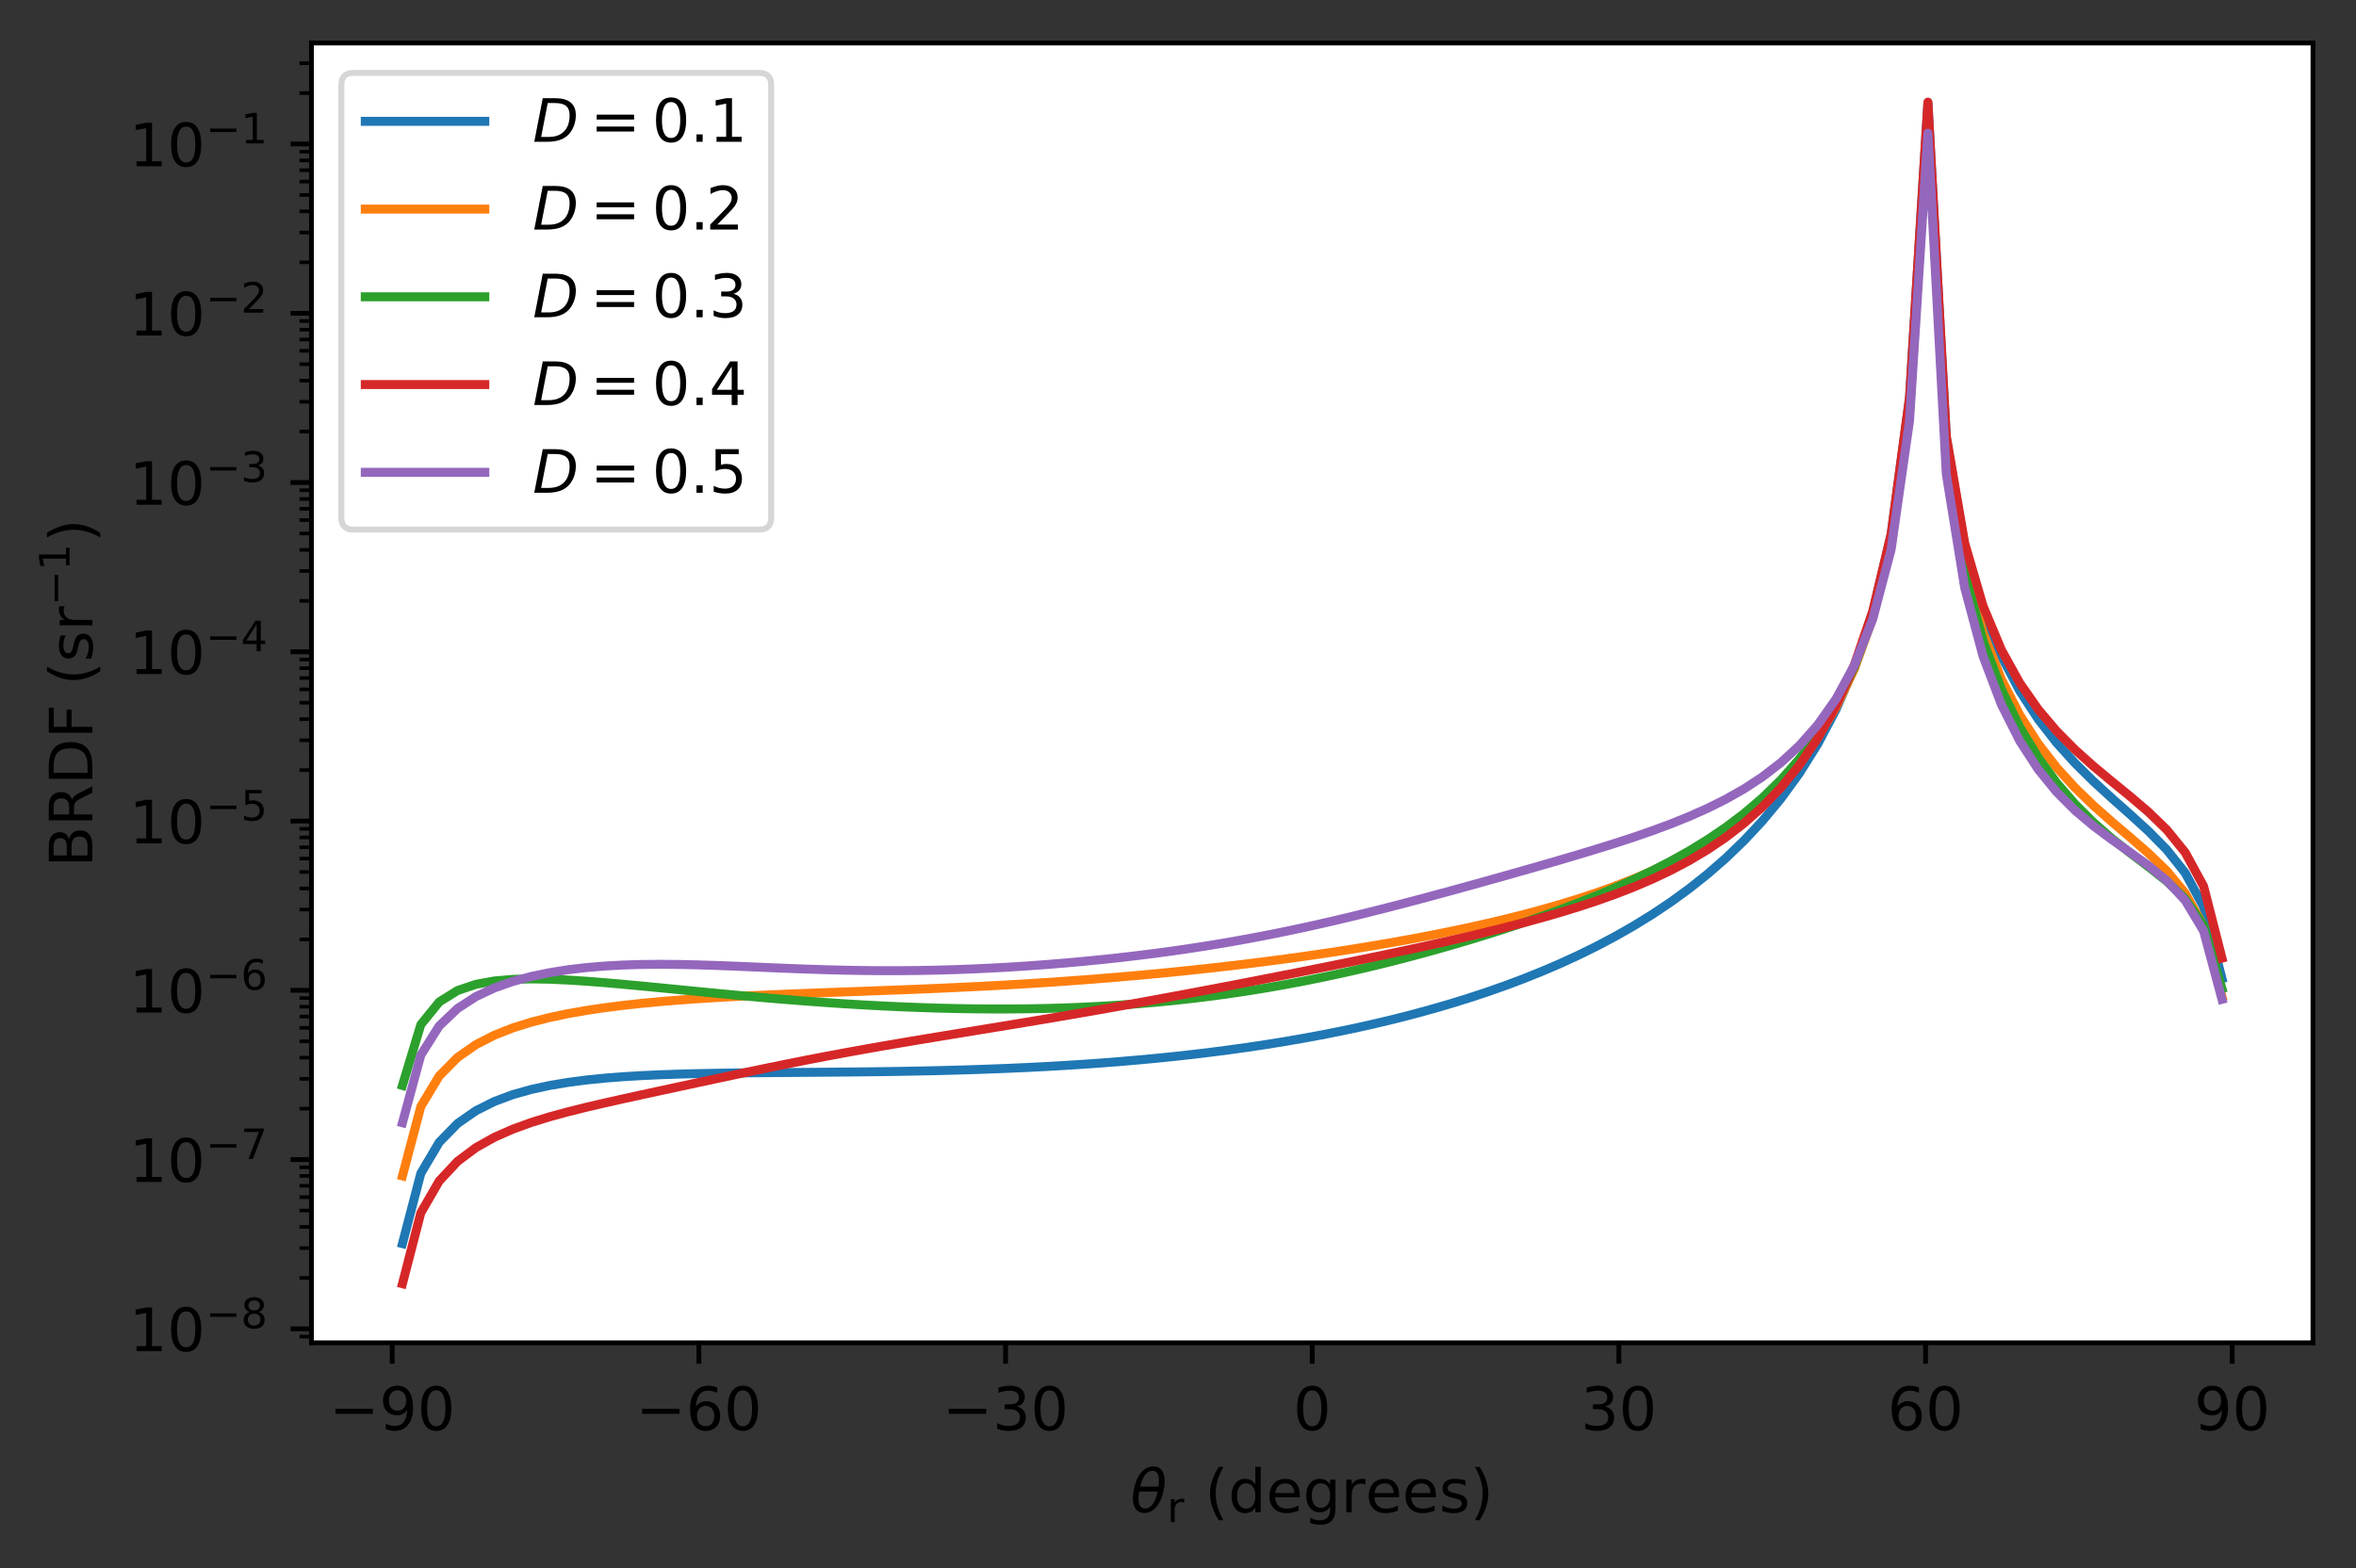 <?xml version="1.0" encoding="utf-8" standalone="no"?>
<!DOCTYPE svg PUBLIC "-//W3C//DTD SVG 1.1//EN"
  "http://www.w3.org/Graphics/SVG/1.1/DTD/svg11.dtd">
<!-- Created with matplotlib (https://matplotlib.org/) -->
<svg height="262.318pt" version="1.1" viewBox="0 0 394.1 262.318" width="394.1pt" xmlns="http://www.w3.org/2000/svg" xmlns:xlink="http://www.w3.org/1999/xlink">
 <rect x="0" y="0" width="394.1" height="262.318" fill="#333333" stroke="none"/>
 <defs>
  <style type="text/css">
*{stroke-linecap:butt;stroke-linejoin:round;}
  </style>
 </defs>
 <g id="figure_1">
  <g id="patch_1">
   <path d="M -0 262.318 
L 394.1 262.318 
L 394.1 0 
L -0 0 
z
" style="fill:none;"/>
  </g>
  <g id="axes_1">
   <g id="patch_2">
    <path d="M 52.1 224.64 
L 386.9 224.64 
L 386.9 7.2 
L 52.1 7.2 
z
" style="fill:#ffffff;"/>
   </g>
   <g id="matplotlib.axis_1">
    <g id="xtick_1">
     <g id="line2d_1">
      <defs>
       <path d="M 0 0 
L 0 3.5 
" id="m7b7bc74f4a" style="stroke:#000000;stroke-width:0.8;"/>
      </defs>
      <g>
       <use style="stroke:#000000;stroke-width:0.8;" x="65.608" xlink:href="#m7b7bc74f4a" y="224.64"/>
      </g>
     </g>
     <g id="text_1">
      <!-- −90 -->
      <defs>
       <path d="M 10.594 35.5 
L 73.188 35.5 
L 73.188 27.203 
L 10.594 27.203 
z
" id="DejaVuSans-8722"/>
       <path d="M 10.984 1.516 
L 10.984 10.5 
Q 14.703 8.734 18.5 7.812 
Q 22.312 6.891 25.984 6.891 
Q 35.75 6.891 40.891 13.453 
Q 46.047 20.016 46.781 33.406 
Q 43.953 29.203 39.594 26.953 
Q 35.25 24.703 29.984 24.703 
Q 19.047 24.703 12.672 31.312 
Q 6.297 37.938 6.297 49.422 
Q 6.297 60.641 12.938 67.422 
Q 19.578 74.219 30.609 74.219 
Q 43.266 74.219 49.922 64.516 
Q 56.594 54.828 56.594 36.375 
Q 56.594 19.141 48.406 8.859 
Q 40.234 -1.422 26.422 -1.422 
Q 22.703 -1.422 18.891 -0.688 
Q 15.094 0.047 10.984 1.516 
z
M 30.609 32.422 
Q 37.25 32.422 41.125 36.953 
Q 45.016 41.5 45.016 49.422 
Q 45.016 57.281 41.125 61.844 
Q 37.25 66.406 30.609 66.406 
Q 23.969 66.406 20.094 61.844 
Q 16.219 57.281 16.219 49.422 
Q 16.219 41.5 20.094 36.953 
Q 23.969 32.422 30.609 32.422 
z
" id="DejaVuSans-57"/>
       <path d="M 31.781 66.406 
Q 24.172 66.406 20.328 58.906 
Q 16.5 51.422 16.5 36.375 
Q 16.5 21.391 20.328 13.891 
Q 24.172 6.391 31.781 6.391 
Q 39.453 6.391 43.281 13.891 
Q 47.125 21.391 47.125 36.375 
Q 47.125 51.422 43.281 58.906 
Q 39.453 66.406 31.781 66.406 
z
M 31.781 74.219 
Q 44.047 74.219 50.516 64.516 
Q 56.984 54.828 56.984 36.375 
Q 56.984 17.969 50.516 8.266 
Q 44.047 -1.422 31.781 -1.422 
Q 19.531 -1.422 13.062 8.266 
Q 6.594 17.969 6.594 36.375 
Q 6.594 54.828 13.062 64.516 
Q 19.531 74.219 31.781 74.219 
z
" id="DejaVuSans-48"/>
      </defs>
      <g transform="translate(55.056 239.238)scale(0.1 -0.1)">
       <use xlink:href="#DejaVuSans-8722"/>
       <use x="83.789" xlink:href="#DejaVuSans-57"/>
       <use x="147.412" xlink:href="#DejaVuSans-48"/>
      </g>
     </g>
    </g>
    <g id="xtick_2">
     <g id="line2d_2">
      <g>
       <use style="stroke:#000000;stroke-width:0.8;" x="116.906" xlink:href="#m7b7bc74f4a" y="224.64"/>
      </g>
     </g>
     <g id="text_2">
      <!-- −60 -->
      <defs>
       <path d="M 33.016 40.375 
Q 26.375 40.375 22.484 35.828 
Q 18.609 31.297 18.609 23.391 
Q 18.609 15.531 22.484 10.953 
Q 26.375 6.391 33.016 6.391 
Q 39.656 6.391 43.531 10.953 
Q 47.406 15.531 47.406 23.391 
Q 47.406 31.297 43.531 35.828 
Q 39.656 40.375 33.016 40.375 
z
M 52.594 71.297 
L 52.594 62.312 
Q 48.875 64.062 45.094 64.984 
Q 41.312 65.922 37.594 65.922 
Q 27.828 65.922 22.672 59.328 
Q 17.531 52.734 16.797 39.406 
Q 19.672 43.656 24.016 45.922 
Q 28.375 48.188 33.594 48.188 
Q 44.578 48.188 50.953 41.516 
Q 57.328 34.859 57.328 23.391 
Q 57.328 12.156 50.688 5.359 
Q 44.047 -1.422 33.016 -1.422 
Q 20.359 -1.422 13.672 8.266 
Q 6.984 17.969 6.984 36.375 
Q 6.984 53.656 15.188 63.938 
Q 23.391 74.219 37.203 74.219 
Q 40.922 74.219 44.703 73.484 
Q 48.484 72.75 52.594 71.297 
z
" id="DejaVuSans-54"/>
      </defs>
      <g transform="translate(106.353 239.238)scale(0.1 -0.1)">
       <use xlink:href="#DejaVuSans-8722"/>
       <use x="83.789" xlink:href="#DejaVuSans-54"/>
       <use x="147.412" xlink:href="#DejaVuSans-48"/>
      </g>
     </g>
    </g>
    <g id="xtick_3">
     <g id="line2d_3">
      <g>
       <use style="stroke:#000000;stroke-width:0.8;" x="168.203" xlink:href="#m7b7bc74f4a" y="224.64"/>
      </g>
     </g>
     <g id="text_3">
      <!-- −30 -->
      <defs>
       <path d="M 40.578 39.312 
Q 47.656 37.797 51.625 33 
Q 55.609 28.219 55.609 21.188 
Q 55.609 10.406 48.188 4.484 
Q 40.766 -1.422 27.094 -1.422 
Q 22.516 -1.422 17.656 -0.516 
Q 12.797 0.391 7.625 2.203 
L 7.625 11.719 
Q 11.719 9.328 16.594 8.109 
Q 21.484 6.891 26.812 6.891 
Q 36.078 6.891 40.938 10.547 
Q 45.797 14.203 45.797 21.188 
Q 45.797 27.641 41.281 31.266 
Q 36.766 34.906 28.719 34.906 
L 20.219 34.906 
L 20.219 43.016 
L 29.109 43.016 
Q 36.375 43.016 40.234 45.922 
Q 44.094 48.828 44.094 54.297 
Q 44.094 59.906 40.109 62.906 
Q 36.141 65.922 28.719 65.922 
Q 24.656 65.922 20.016 65.031 
Q 15.375 64.156 9.812 62.312 
L 9.812 71.094 
Q 15.438 72.656 20.344 73.438 
Q 25.25 74.219 29.594 74.219 
Q 40.828 74.219 47.359 69.109 
Q 53.906 64.016 53.906 55.328 
Q 53.906 49.266 50.438 45.094 
Q 46.969 40.922 40.578 39.312 
z
" id="DejaVuSans-51"/>
      </defs>
      <g transform="translate(157.65 239.238)scale(0.1 -0.1)">
       <use xlink:href="#DejaVuSans-8722"/>
       <use x="83.789" xlink:href="#DejaVuSans-51"/>
       <use x="147.412" xlink:href="#DejaVuSans-48"/>
      </g>
     </g>
    </g>
    <g id="xtick_4">
     <g id="line2d_4">
      <g>
       <use style="stroke:#000000;stroke-width:0.8;" x="219.5" xlink:href="#m7b7bc74f4a" y="224.64"/>
      </g>
     </g>
     <g id="text_4">
      <!-- 0 -->
      <g transform="translate(216.319 239.238)scale(0.1 -0.1)">
       <use xlink:href="#DejaVuSans-48"/>
      </g>
     </g>
    </g>
    <g id="xtick_5">
     <g id="line2d_5">
      <g>
       <use style="stroke:#000000;stroke-width:0.8;" x="270.797" xlink:href="#m7b7bc74f4a" y="224.64"/>
      </g>
     </g>
     <g id="text_5">
      <!-- 30 -->
      <g transform="translate(264.435 239.238)scale(0.1 -0.1)">
       <use xlink:href="#DejaVuSans-51"/>
       <use x="63.623" xlink:href="#DejaVuSans-48"/>
      </g>
     </g>
    </g>
    <g id="xtick_6">
     <g id="line2d_6">
      <g>
       <use style="stroke:#000000;stroke-width:0.8;" x="322.094" xlink:href="#m7b7bc74f4a" y="224.64"/>
      </g>
     </g>
     <g id="text_6">
      <!-- 60 -->
      <g transform="translate(315.732 239.238)scale(0.1 -0.1)">
       <use xlink:href="#DejaVuSans-54"/>
       <use x="63.623" xlink:href="#DejaVuSans-48"/>
      </g>
     </g>
    </g>
    <g id="xtick_7">
     <g id="line2d_7">
      <g>
       <use style="stroke:#000000;stroke-width:0.8;" x="373.392" xlink:href="#m7b7bc74f4a" y="224.64"/>
      </g>
     </g>
     <g id="text_7">
      <!-- 90 -->
      <g transform="translate(367.029 239.238)scale(0.1 -0.1)">
       <use xlink:href="#DejaVuSans-57"/>
       <use x="63.623" xlink:href="#DejaVuSans-48"/>
      </g>
     </g>
    </g>
    <g id="text_8">
     <!-- $\theta_\mathrm{r}$ (degrees) -->
     <defs>
      <path d="M 45.516 34.672 
L 14.453 34.672 
Q 12.359 20.062 14.5 13.875 
Q 17.188 6.25 24.469 6.25 
Q 31.781 6.25 37.359 13.922 
Q 42.234 20.656 45.516 34.672 
z
M 47.016 42.969 
Q 48.344 56.844 46.625 61.719 
Q 43.953 69.438 36.766 69.438 
Q 29.297 69.438 23.828 61.812 
Q 19.531 55.672 16.156 42.969 
z
M 38.188 76.766 
Q 49.906 76.766 54.594 66.406 
Q 59.281 56.109 55.719 37.844 
Q 52.203 19.625 43.453 9.281 
Q 34.766 -1.125 23.047 -1.125 
Q 11.281 -1.125 6.641 9.281 
Q 2 19.625 5.516 37.844 
Q 9.078 56.109 17.719 66.406 
Q 26.422 76.766 38.188 76.766 
z
" id="DejaVuSans-Oblique-952"/>
      <path d="M 41.109 46.297 
Q 39.594 47.172 37.812 47.578 
Q 36.031 48 33.891 48 
Q 26.266 48 22.188 43.047 
Q 18.109 38.094 18.109 28.812 
L 18.109 0 
L 9.078 0 
L 9.078 54.688 
L 18.109 54.688 
L 18.109 46.188 
Q 20.953 51.172 25.484 53.578 
Q 30.031 56 36.531 56 
Q 37.453 56 38.578 55.875 
Q 39.703 55.766 41.062 55.516 
z
" id="DejaVuSans-114"/>
      <path id="DejaVuSans-32"/>
      <path d="M 31 75.875 
Q 24.469 64.656 21.281 53.656 
Q 18.109 42.672 18.109 31.391 
Q 18.109 20.125 21.312 9.062 
Q 24.516 -2 31 -13.188 
L 23.188 -13.188 
Q 15.875 -1.703 12.234 9.375 
Q 8.594 20.453 8.594 31.391 
Q 8.594 42.281 12.203 53.312 
Q 15.828 64.359 23.188 75.875 
z
" id="DejaVuSans-40"/>
      <path d="M 45.406 46.391 
L 45.406 75.984 
L 54.391 75.984 
L 54.391 0 
L 45.406 0 
L 45.406 8.203 
Q 42.578 3.328 38.25 0.953 
Q 33.938 -1.422 27.875 -1.422 
Q 17.969 -1.422 11.734 6.484 
Q 5.516 14.406 5.516 27.297 
Q 5.516 40.188 11.734 48.094 
Q 17.969 56 27.875 56 
Q 33.938 56 38.25 53.625 
Q 42.578 51.266 45.406 46.391 
z
M 14.797 27.297 
Q 14.797 17.391 18.875 11.75 
Q 22.953 6.109 30.078 6.109 
Q 37.203 6.109 41.297 11.75 
Q 45.406 17.391 45.406 27.297 
Q 45.406 37.203 41.297 42.844 
Q 37.203 48.484 30.078 48.484 
Q 22.953 48.484 18.875 42.844 
Q 14.797 37.203 14.797 27.297 
z
" id="DejaVuSans-100"/>
      <path d="M 56.203 29.594 
L 56.203 25.203 
L 14.891 25.203 
Q 15.484 15.922 20.484 11.062 
Q 25.484 6.203 34.422 6.203 
Q 39.594 6.203 44.453 7.469 
Q 49.312 8.734 54.109 11.281 
L 54.109 2.781 
Q 49.266 0.734 44.188 -0.344 
Q 39.109 -1.422 33.891 -1.422 
Q 20.797 -1.422 13.156 6.188 
Q 5.516 13.812 5.516 26.812 
Q 5.516 40.234 12.766 48.109 
Q 20.016 56 32.328 56 
Q 43.359 56 49.781 48.891 
Q 56.203 41.797 56.203 29.594 
z
M 47.219 32.234 
Q 47.125 39.594 43.094 43.984 
Q 39.062 48.391 32.422 48.391 
Q 24.906 48.391 20.391 44.141 
Q 15.875 39.891 15.188 32.172 
z
" id="DejaVuSans-101"/>
      <path d="M 45.406 27.984 
Q 45.406 37.75 41.375 43.109 
Q 37.359 48.484 30.078 48.484 
Q 22.859 48.484 18.828 43.109 
Q 14.797 37.75 14.797 27.984 
Q 14.797 18.266 18.828 12.891 
Q 22.859 7.516 30.078 7.516 
Q 37.359 7.516 41.375 12.891 
Q 45.406 18.266 45.406 27.984 
z
M 54.391 6.781 
Q 54.391 -7.172 48.188 -13.984 
Q 42 -20.797 29.203 -20.797 
Q 24.469 -20.797 20.266 -20.094 
Q 16.062 -19.391 12.109 -17.922 
L 12.109 -9.188 
Q 16.062 -11.328 19.922 -12.344 
Q 23.781 -13.375 27.781 -13.375 
Q 36.625 -13.375 41.016 -8.766 
Q 45.406 -4.156 45.406 5.172 
L 45.406 9.625 
Q 42.625 4.781 38.281 2.391 
Q 33.938 0 27.875 0 
Q 17.828 0 11.672 7.656 
Q 5.516 15.328 5.516 27.984 
Q 5.516 40.672 11.672 48.328 
Q 17.828 56 27.875 56 
Q 33.938 56 38.281 53.609 
Q 42.625 51.219 45.406 46.391 
L 45.406 54.688 
L 54.391 54.688 
z
" id="DejaVuSans-103"/>
      <path d="M 44.281 53.078 
L 44.281 44.578 
Q 40.484 46.531 36.375 47.5 
Q 32.281 48.484 27.875 48.484 
Q 21.188 48.484 17.844 46.438 
Q 14.5 44.391 14.5 40.281 
Q 14.5 37.156 16.891 35.375 
Q 19.281 33.594 26.516 31.984 
L 29.594 31.297 
Q 39.156 29.25 43.188 25.516 
Q 47.219 21.781 47.219 15.094 
Q 47.219 7.469 41.188 3.016 
Q 35.156 -1.422 24.609 -1.422 
Q 20.219 -1.422 15.453 -0.562 
Q 10.688 0.297 5.422 2 
L 5.422 11.281 
Q 10.406 8.688 15.234 7.391 
Q 20.062 6.109 24.812 6.109 
Q 31.156 6.109 34.562 8.281 
Q 37.984 10.453 37.984 14.406 
Q 37.984 18.062 35.516 20.016 
Q 33.062 21.969 24.703 23.781 
L 21.578 24.516 
Q 13.234 26.266 9.516 29.906 
Q 5.812 33.547 5.812 39.891 
Q 5.812 47.609 11.281 51.797 
Q 16.75 56 26.812 56 
Q 31.781 56 36.172 55.266 
Q 40.578 54.547 44.281 53.078 
z
" id="DejaVuSans-115"/>
      <path d="M 8.016 75.875 
L 15.828 75.875 
Q 23.141 64.359 26.781 53.312 
Q 30.422 42.281 30.422 31.391 
Q 30.422 20.453 26.781 9.375 
Q 23.141 -1.703 15.828 -13.188 
L 8.016 -13.188 
Q 14.5 -2 17.703 9.062 
Q 20.906 20.125 20.906 31.391 
Q 20.906 42.672 17.703 53.656 
Q 14.5 64.656 8.016 75.875 
z
" id="DejaVuSans-41"/>
     </defs>
     <g transform="translate(189.1 253.018)scale(0.1 -0.1)">
      <use transform="translate(0 0.234)" xlink:href="#DejaVuSans-Oblique-952"/>
      <use transform="translate(61.182 -16.172)scale(0.7)" xlink:href="#DejaVuSans-114"/>
      <use transform="translate(92.695 0.234)" xlink:href="#DejaVuSans-32"/>
      <use transform="translate(124.482 0.234)" xlink:href="#DejaVuSans-40"/>
      <use transform="translate(163.496 0.234)" xlink:href="#DejaVuSans-100"/>
      <use transform="translate(226.973 0.234)" xlink:href="#DejaVuSans-101"/>
      <use transform="translate(288.496 0.234)" xlink:href="#DejaVuSans-103"/>
      <use transform="translate(351.973 0.234)" xlink:href="#DejaVuSans-114"/>
      <use transform="translate(393.086 0.234)" xlink:href="#DejaVuSans-101"/>
      <use transform="translate(454.609 0.234)" xlink:href="#DejaVuSans-101"/>
      <use transform="translate(516.133 0.234)" xlink:href="#DejaVuSans-115"/>
      <use transform="translate(568.232 0.234)" xlink:href="#DejaVuSans-41"/>
     </g>
    </g>
   </g>
   <g id="matplotlib.axis_2">
    <g id="ytick_1">
     <g id="line2d_8">
      <defs>
       <path d="M 0 0 
L -3.5 0 
" id="m2b9e7f351e" style="stroke:#000000;stroke-width:0.8;"/>
      </defs>
      <g>
       <use style="stroke:#000000;stroke-width:0.8;" x="52.1" xlink:href="#m2b9e7f351e" y="222.303"/>
      </g>
     </g>
     <g id="text_9">
      <!-- $\mathdefault{10^{-8}}$ -->
      <defs>
       <path d="M 12.406 8.297 
L 28.516 8.297 
L 28.516 63.922 
L 10.984 60.406 
L 10.984 69.391 
L 28.422 72.906 
L 38.281 72.906 
L 38.281 8.297 
L 54.391 8.297 
L 54.391 0 
L 12.406 0 
z
" id="DejaVuSans-49"/>
       <path d="M 31.781 34.625 
Q 24.75 34.625 20.719 30.859 
Q 16.703 27.094 16.703 20.516 
Q 16.703 13.922 20.719 10.156 
Q 24.75 6.391 31.781 6.391 
Q 38.812 6.391 42.859 10.172 
Q 46.922 13.969 46.922 20.516 
Q 46.922 27.094 42.891 30.859 
Q 38.875 34.625 31.781 34.625 
z
M 21.922 38.812 
Q 15.578 40.375 12.031 44.719 
Q 8.5 49.078 8.5 55.328 
Q 8.5 64.062 14.719 69.141 
Q 20.953 74.219 31.781 74.219 
Q 42.672 74.219 48.875 69.141 
Q 55.078 64.062 55.078 55.328 
Q 55.078 49.078 51.531 44.719 
Q 48 40.375 41.703 38.812 
Q 48.828 37.156 52.797 32.312 
Q 56.781 27.484 56.781 20.516 
Q 56.781 9.906 50.312 4.234 
Q 43.844 -1.422 31.781 -1.422 
Q 19.734 -1.422 13.25 4.234 
Q 6.781 9.906 6.781 20.516 
Q 6.781 27.484 10.781 32.312 
Q 14.797 37.156 21.922 38.812 
z
M 18.312 54.391 
Q 18.312 48.734 21.844 45.562 
Q 25.391 42.391 31.781 42.391 
Q 38.141 42.391 41.719 45.562 
Q 45.312 48.734 45.312 54.391 
Q 45.312 60.062 41.719 63.234 
Q 38.141 66.406 31.781 66.406 
Q 25.391 66.406 21.844 63.234 
Q 18.312 60.062 18.312 54.391 
z
" id="DejaVuSans-56"/>
      </defs>
      <g transform="translate(21.6 226.102)scale(0.1 -0.1)">
       <use transform="translate(0 0.766)" xlink:href="#DejaVuSans-49"/>
       <use transform="translate(63.623 0.766)" xlink:href="#DejaVuSans-48"/>
       <use transform="translate(128.203 39.047)scale(0.7)" xlink:href="#DejaVuSans-8722"/>
       <use transform="translate(186.855 39.047)scale(0.7)" xlink:href="#DejaVuSans-56"/>
      </g>
     </g>
    </g>
    <g id="ytick_2">
     <g id="line2d_9">
      <g>
       <use style="stroke:#000000;stroke-width:0.8;" x="52.1" xlink:href="#m2b9e7f351e" y="193.987"/>
      </g>
     </g>
     <g id="text_10">
      <!-- $\mathdefault{10^{-7}}$ -->
      <defs>
       <path d="M 8.203 72.906 
L 55.078 72.906 
L 55.078 68.703 
L 28.609 0 
L 18.312 0 
L 43.219 64.594 
L 8.203 64.594 
z
" id="DejaVuSans-55"/>
      </defs>
      <g transform="translate(21.6 197.786)scale(0.1 -0.1)">
       <use transform="translate(0 0.684)" xlink:href="#DejaVuSans-49"/>
       <use transform="translate(63.623 0.684)" xlink:href="#DejaVuSans-48"/>
       <use transform="translate(128.203 38.966)scale(0.7)" xlink:href="#DejaVuSans-8722"/>
       <use transform="translate(186.855 38.966)scale(0.7)" xlink:href="#DejaVuSans-55"/>
      </g>
     </g>
    </g>
    <g id="ytick_3">
     <g id="line2d_10">
      <g>
       <use style="stroke:#000000;stroke-width:0.8;" x="52.1" xlink:href="#m2b9e7f351e" y="165.671"/>
      </g>
     </g>
     <g id="text_11">
      <!-- $\mathdefault{10^{-6}}$ -->
      <g transform="translate(21.6 169.47)scale(0.1 -0.1)">
       <use transform="translate(0 0.766)" xlink:href="#DejaVuSans-49"/>
       <use transform="translate(63.623 0.766)" xlink:href="#DejaVuSans-48"/>
       <use transform="translate(128.203 39.047)scale(0.7)" xlink:href="#DejaVuSans-8722"/>
       <use transform="translate(186.855 39.047)scale(0.7)" xlink:href="#DejaVuSans-54"/>
      </g>
     </g>
    </g>
    <g id="ytick_4">
     <g id="line2d_11">
      <g>
       <use style="stroke:#000000;stroke-width:0.8;" x="52.1" xlink:href="#m2b9e7f351e" y="137.355"/>
      </g>
     </g>
     <g id="text_12">
      <!-- $\mathdefault{10^{-5}}$ -->
      <defs>
       <path d="M 10.797 72.906 
L 49.516 72.906 
L 49.516 64.594 
L 19.828 64.594 
L 19.828 46.734 
Q 21.969 47.469 24.109 47.828 
Q 26.266 48.188 28.422 48.188 
Q 40.625 48.188 47.75 41.5 
Q 54.891 34.812 54.891 23.391 
Q 54.891 11.625 47.562 5.094 
Q 40.234 -1.422 26.906 -1.422 
Q 22.312 -1.422 17.547 -0.641 
Q 12.797 0.141 7.719 1.703 
L 7.719 11.625 
Q 12.109 9.234 16.797 8.062 
Q 21.484 6.891 26.703 6.891 
Q 35.156 6.891 40.078 11.328 
Q 45.016 15.766 45.016 23.391 
Q 45.016 31 40.078 35.438 
Q 35.156 39.891 26.703 39.891 
Q 22.75 39.891 18.812 39.016 
Q 14.891 38.141 10.797 36.281 
z
" id="DejaVuSans-53"/>
      </defs>
      <g transform="translate(21.6 141.154)scale(0.1 -0.1)">
       <use transform="translate(0 0.684)" xlink:href="#DejaVuSans-49"/>
       <use transform="translate(63.623 0.684)" xlink:href="#DejaVuSans-48"/>
       <use transform="translate(128.203 38.966)scale(0.7)" xlink:href="#DejaVuSans-8722"/>
       <use transform="translate(186.855 38.966)scale(0.7)" xlink:href="#DejaVuSans-53"/>
      </g>
     </g>
    </g>
    <g id="ytick_5">
     <g id="line2d_12">
      <g>
       <use style="stroke:#000000;stroke-width:0.8;" x="52.1" xlink:href="#m2b9e7f351e" y="109.039"/>
      </g>
     </g>
     <g id="text_13">
      <!-- $\mathdefault{10^{-4}}$ -->
      <defs>
       <path d="M 37.797 64.312 
L 12.891 25.391 
L 37.797 25.391 
z
M 35.203 72.906 
L 47.609 72.906 
L 47.609 25.391 
L 58.016 25.391 
L 58.016 17.188 
L 47.609 17.188 
L 47.609 0 
L 37.797 0 
L 37.797 17.188 
L 4.891 17.188 
L 4.891 26.703 
z
" id="DejaVuSans-52"/>
      </defs>
      <g transform="translate(21.6 112.838)scale(0.1 -0.1)">
       <use transform="translate(0 0.684)" xlink:href="#DejaVuSans-49"/>
       <use transform="translate(63.623 0.684)" xlink:href="#DejaVuSans-48"/>
       <use transform="translate(128.203 38.966)scale(0.7)" xlink:href="#DejaVuSans-8722"/>
       <use transform="translate(186.855 38.966)scale(0.7)" xlink:href="#DejaVuSans-52"/>
      </g>
     </g>
    </g>
    <g id="ytick_6">
     <g id="line2d_13">
      <g>
       <use style="stroke:#000000;stroke-width:0.8;" x="52.1" xlink:href="#m2b9e7f351e" y="80.723"/>
      </g>
     </g>
     <g id="text_14">
      <!-- $\mathdefault{10^{-3}}$ -->
      <g transform="translate(21.6 84.522)scale(0.1 -0.1)">
       <use transform="translate(0 0.766)" xlink:href="#DejaVuSans-49"/>
       <use transform="translate(63.623 0.766)" xlink:href="#DejaVuSans-48"/>
       <use transform="translate(128.203 39.047)scale(0.7)" xlink:href="#DejaVuSans-8722"/>
       <use transform="translate(186.855 39.047)scale(0.7)" xlink:href="#DejaVuSans-51"/>
      </g>
     </g>
    </g>
    <g id="ytick_7">
     <g id="line2d_14">
      <g>
       <use style="stroke:#000000;stroke-width:0.8;" x="52.1" xlink:href="#m2b9e7f351e" y="52.407"/>
      </g>
     </g>
     <g id="text_15">
      <!-- $\mathdefault{10^{-2}}$ -->
      <defs>
       <path d="M 19.188 8.297 
L 53.609 8.297 
L 53.609 0 
L 7.328 0 
L 7.328 8.297 
Q 12.938 14.109 22.625 23.891 
Q 32.328 33.688 34.812 36.531 
Q 39.547 41.844 41.422 45.531 
Q 43.312 49.219 43.312 52.781 
Q 43.312 58.594 39.234 62.25 
Q 35.156 65.922 28.609 65.922 
Q 23.969 65.922 18.812 64.312 
Q 13.672 62.703 7.812 59.422 
L 7.812 69.391 
Q 13.766 71.781 18.938 73 
Q 24.125 74.219 28.422 74.219 
Q 39.75 74.219 46.484 68.547 
Q 53.219 62.891 53.219 53.422 
Q 53.219 48.922 51.531 44.891 
Q 49.859 40.875 45.406 35.406 
Q 44.188 33.984 37.641 27.219 
Q 31.109 20.453 19.188 8.297 
z
" id="DejaVuSans-50"/>
      </defs>
      <g transform="translate(21.6 56.206)scale(0.1 -0.1)">
       <use transform="translate(0 0.766)" xlink:href="#DejaVuSans-49"/>
       <use transform="translate(63.623 0.766)" xlink:href="#DejaVuSans-48"/>
       <use transform="translate(128.203 39.047)scale(0.7)" xlink:href="#DejaVuSans-8722"/>
       <use transform="translate(186.855 39.047)scale(0.7)" xlink:href="#DejaVuSans-50"/>
      </g>
     </g>
    </g>
    <g id="ytick_8">
     <g id="line2d_15">
      <g>
       <use style="stroke:#000000;stroke-width:0.8;" x="52.1" xlink:href="#m2b9e7f351e" y="24.091"/>
      </g>
     </g>
     <g id="text_16">
      <!-- $\mathdefault{10^{-1}}$ -->
      <g transform="translate(21.6 27.89)scale(0.1 -0.1)">
       <use transform="translate(0 0.684)" xlink:href="#DejaVuSans-49"/>
       <use transform="translate(63.623 0.684)" xlink:href="#DejaVuSans-48"/>
       <use transform="translate(128.203 38.966)scale(0.7)" xlink:href="#DejaVuSans-8722"/>
       <use transform="translate(186.855 38.966)scale(0.7)" xlink:href="#DejaVuSans-49"/>
      </g>
     </g>
    </g>
    <g id="ytick_9">
     <g id="line2d_16">
      <defs>
       <path d="M 0 0 
L -2 0 
" id="m7553c85725" style="stroke:#000000;stroke-width:0.6;"/>
      </defs>
      <g>
       <use style="stroke:#000000;stroke-width:0.6;" x="52.1" xlink:href="#m7553c85725" y="223.599"/>
      </g>
     </g>
    </g>
    <g id="ytick_10">
     <g id="line2d_17">
      <g>
       <use style="stroke:#000000;stroke-width:0.6;" x="52.1" xlink:href="#m7553c85725" y="213.779"/>
      </g>
     </g>
    </g>
    <g id="ytick_11">
     <g id="line2d_18">
      <g>
       <use style="stroke:#000000;stroke-width:0.6;" x="52.1" xlink:href="#m7553c85725" y="208.793"/>
      </g>
     </g>
    </g>
    <g id="ytick_12">
     <g id="line2d_19">
      <g>
       <use style="stroke:#000000;stroke-width:0.6;" x="52.1" xlink:href="#m7553c85725" y="205.255"/>
      </g>
     </g>
    </g>
    <g id="ytick_13">
     <g id="line2d_20">
      <g>
       <use style="stroke:#000000;stroke-width:0.6;" x="52.1" xlink:href="#m7553c85725" y="202.511"/>
      </g>
     </g>
    </g>
    <g id="ytick_14">
     <g id="line2d_21">
      <g>
       <use style="stroke:#000000;stroke-width:0.6;" x="52.1" xlink:href="#m7553c85725" y="200.269"/>
      </g>
     </g>
    </g>
    <g id="ytick_15">
     <g id="line2d_22">
      <g>
       <use style="stroke:#000000;stroke-width:0.6;" x="52.1" xlink:href="#m7553c85725" y="198.373"/>
      </g>
     </g>
    </g>
    <g id="ytick_16">
     <g id="line2d_23">
      <g>
       <use style="stroke:#000000;stroke-width:0.6;" x="52.1" xlink:href="#m7553c85725" y="196.731"/>
      </g>
     </g>
    </g>
    <g id="ytick_17">
     <g id="line2d_24">
      <g>
       <use style="stroke:#000000;stroke-width:0.6;" x="52.1" xlink:href="#m7553c85725" y="195.283"/>
      </g>
     </g>
    </g>
    <g id="ytick_18">
     <g id="line2d_25">
      <g>
       <use style="stroke:#000000;stroke-width:0.6;" x="52.1" xlink:href="#m7553c85725" y="185.463"/>
      </g>
     </g>
    </g>
    <g id="ytick_19">
     <g id="line2d_26">
      <g>
       <use style="stroke:#000000;stroke-width:0.6;" x="52.1" xlink:href="#m7553c85725" y="180.477"/>
      </g>
     </g>
    </g>
    <g id="ytick_20">
     <g id="line2d_27">
      <g>
       <use style="stroke:#000000;stroke-width:0.6;" x="52.1" xlink:href="#m7553c85725" y="176.939"/>
      </g>
     </g>
    </g>
    <g id="ytick_21">
     <g id="line2d_28">
      <g>
       <use style="stroke:#000000;stroke-width:0.6;" x="52.1" xlink:href="#m7553c85725" y="174.195"/>
      </g>
     </g>
    </g>
    <g id="ytick_22">
     <g id="line2d_29">
      <g>
       <use style="stroke:#000000;stroke-width:0.6;" x="52.1" xlink:href="#m7553c85725" y="171.953"/>
      </g>
     </g>
    </g>
    <g id="ytick_23">
     <g id="line2d_30">
      <g>
       <use style="stroke:#000000;stroke-width:0.6;" x="52.1" xlink:href="#m7553c85725" y="170.057"/>
      </g>
     </g>
    </g>
    <g id="ytick_24">
     <g id="line2d_31">
      <g>
       <use style="stroke:#000000;stroke-width:0.6;" x="52.1" xlink:href="#m7553c85725" y="168.415"/>
      </g>
     </g>
    </g>
    <g id="ytick_25">
     <g id="line2d_32">
      <g>
       <use style="stroke:#000000;stroke-width:0.6;" x="52.1" xlink:href="#m7553c85725" y="166.967"/>
      </g>
     </g>
    </g>
    <g id="ytick_26">
     <g id="line2d_33">
      <g>
       <use style="stroke:#000000;stroke-width:0.6;" x="52.1" xlink:href="#m7553c85725" y="157.147"/>
      </g>
     </g>
    </g>
    <g id="ytick_27">
     <g id="line2d_34">
      <g>
       <use style="stroke:#000000;stroke-width:0.6;" x="52.1" xlink:href="#m7553c85725" y="152.161"/>
      </g>
     </g>
    </g>
    <g id="ytick_28">
     <g id="line2d_35">
      <g>
       <use style="stroke:#000000;stroke-width:0.6;" x="52.1" xlink:href="#m7553c85725" y="148.623"/>
      </g>
     </g>
    </g>
    <g id="ytick_29">
     <g id="line2d_36">
      <g>
       <use style="stroke:#000000;stroke-width:0.6;" x="52.1" xlink:href="#m7553c85725" y="145.879"/>
      </g>
     </g>
    </g>
    <g id="ytick_30">
     <g id="line2d_37">
      <g>
       <use style="stroke:#000000;stroke-width:0.6;" x="52.1" xlink:href="#m7553c85725" y="143.637"/>
      </g>
     </g>
    </g>
    <g id="ytick_31">
     <g id="line2d_38">
      <g>
       <use style="stroke:#000000;stroke-width:0.6;" x="52.1" xlink:href="#m7553c85725" y="141.741"/>
      </g>
     </g>
    </g>
    <g id="ytick_32">
     <g id="line2d_39">
      <g>
       <use style="stroke:#000000;stroke-width:0.6;" x="52.1" xlink:href="#m7553c85725" y="140.099"/>
      </g>
     </g>
    </g>
    <g id="ytick_33">
     <g id="line2d_40">
      <g>
       <use style="stroke:#000000;stroke-width:0.6;" x="52.1" xlink:href="#m7553c85725" y="138.651"/>
      </g>
     </g>
    </g>
    <g id="ytick_34">
     <g id="line2d_41">
      <g>
       <use style="stroke:#000000;stroke-width:0.6;" x="52.1" xlink:href="#m7553c85725" y="128.831"/>
      </g>
     </g>
    </g>
    <g id="ytick_35">
     <g id="line2d_42">
      <g>
       <use style="stroke:#000000;stroke-width:0.6;" x="52.1" xlink:href="#m7553c85725" y="123.845"/>
      </g>
     </g>
    </g>
    <g id="ytick_36">
     <g id="line2d_43">
      <g>
       <use style="stroke:#000000;stroke-width:0.6;" x="52.1" xlink:href="#m7553c85725" y="120.307"/>
      </g>
     </g>
    </g>
    <g id="ytick_37">
     <g id="line2d_44">
      <g>
       <use style="stroke:#000000;stroke-width:0.6;" x="52.1" xlink:href="#m7553c85725" y="117.563"/>
      </g>
     </g>
    </g>
    <g id="ytick_38">
     <g id="line2d_45">
      <g>
       <use style="stroke:#000000;stroke-width:0.6;" x="52.1" xlink:href="#m7553c85725" y="115.321"/>
      </g>
     </g>
    </g>
    <g id="ytick_39">
     <g id="line2d_46">
      <g>
       <use style="stroke:#000000;stroke-width:0.6;" x="52.1" xlink:href="#m7553c85725" y="113.425"/>
      </g>
     </g>
    </g>
    <g id="ytick_40">
     <g id="line2d_47">
      <g>
       <use style="stroke:#000000;stroke-width:0.6;" x="52.1" xlink:href="#m7553c85725" y="111.783"/>
      </g>
     </g>
    </g>
    <g id="ytick_41">
     <g id="line2d_48">
      <g>
       <use style="stroke:#000000;stroke-width:0.6;" x="52.1" xlink:href="#m7553c85725" y="110.335"/>
      </g>
     </g>
    </g>
    <g id="ytick_42">
     <g id="line2d_49">
      <g>
       <use style="stroke:#000000;stroke-width:0.6;" x="52.1" xlink:href="#m7553c85725" y="100.515"/>
      </g>
     </g>
    </g>
    <g id="ytick_43">
     <g id="line2d_50">
      <g>
       <use style="stroke:#000000;stroke-width:0.6;" x="52.1" xlink:href="#m7553c85725" y="95.529"/>
      </g>
     </g>
    </g>
    <g id="ytick_44">
     <g id="line2d_51">
      <g>
       <use style="stroke:#000000;stroke-width:0.6;" x="52.1" xlink:href="#m7553c85725" y="91.991"/>
      </g>
     </g>
    </g>
    <g id="ytick_45">
     <g id="line2d_52">
      <g>
       <use style="stroke:#000000;stroke-width:0.6;" x="52.1" xlink:href="#m7553c85725" y="89.247"/>
      </g>
     </g>
    </g>
    <g id="ytick_46">
     <g id="line2d_53">
      <g>
       <use style="stroke:#000000;stroke-width:0.6;" x="52.1" xlink:href="#m7553c85725" y="87.005"/>
      </g>
     </g>
    </g>
    <g id="ytick_47">
     <g id="line2d_54">
      <g>
       <use style="stroke:#000000;stroke-width:0.6;" x="52.1" xlink:href="#m7553c85725" y="85.109"/>
      </g>
     </g>
    </g>
    <g id="ytick_48">
     <g id="line2d_55">
      <g>
       <use style="stroke:#000000;stroke-width:0.6;" x="52.1" xlink:href="#m7553c85725" y="83.467"/>
      </g>
     </g>
    </g>
    <g id="ytick_49">
     <g id="line2d_56">
      <g>
       <use style="stroke:#000000;stroke-width:0.6;" x="52.1" xlink:href="#m7553c85725" y="82.019"/>
      </g>
     </g>
    </g>
    <g id="ytick_50">
     <g id="line2d_57">
      <g>
       <use style="stroke:#000000;stroke-width:0.6;" x="52.1" xlink:href="#m7553c85725" y="72.199"/>
      </g>
     </g>
    </g>
    <g id="ytick_51">
     <g id="line2d_58">
      <g>
       <use style="stroke:#000000;stroke-width:0.6;" x="52.1" xlink:href="#m7553c85725" y="67.213"/>
      </g>
     </g>
    </g>
    <g id="ytick_52">
     <g id="line2d_59">
      <g>
       <use style="stroke:#000000;stroke-width:0.6;" x="52.1" xlink:href="#m7553c85725" y="63.675"/>
      </g>
     </g>
    </g>
    <g id="ytick_53">
     <g id="line2d_60">
      <g>
       <use style="stroke:#000000;stroke-width:0.6;" x="52.1" xlink:href="#m7553c85725" y="60.931"/>
      </g>
     </g>
    </g>
    <g id="ytick_54">
     <g id="line2d_61">
      <g>
       <use style="stroke:#000000;stroke-width:0.6;" x="52.1" xlink:href="#m7553c85725" y="58.689"/>
      </g>
     </g>
    </g>
    <g id="ytick_55">
     <g id="line2d_62">
      <g>
       <use style="stroke:#000000;stroke-width:0.6;" x="52.1" xlink:href="#m7553c85725" y="56.793"/>
      </g>
     </g>
    </g>
    <g id="ytick_56">
     <g id="line2d_63">
      <g>
       <use style="stroke:#000000;stroke-width:0.6;" x="52.1" xlink:href="#m7553c85725" y="55.151"/>
      </g>
     </g>
    </g>
    <g id="ytick_57">
     <g id="line2d_64">
      <g>
       <use style="stroke:#000000;stroke-width:0.6;" x="52.1" xlink:href="#m7553c85725" y="53.703"/>
      </g>
     </g>
    </g>
    <g id="ytick_58">
     <g id="line2d_65">
      <g>
       <use style="stroke:#000000;stroke-width:0.6;" x="52.1" xlink:href="#m7553c85725" y="43.883"/>
      </g>
     </g>
    </g>
    <g id="ytick_59">
     <g id="line2d_66">
      <g>
       <use style="stroke:#000000;stroke-width:0.6;" x="52.1" xlink:href="#m7553c85725" y="38.897"/>
      </g>
     </g>
    </g>
    <g id="ytick_60">
     <g id="line2d_67">
      <g>
       <use style="stroke:#000000;stroke-width:0.6;" x="52.1" xlink:href="#m7553c85725" y="35.359"/>
      </g>
     </g>
    </g>
    <g id="ytick_61">
     <g id="line2d_68">
      <g>
       <use style="stroke:#000000;stroke-width:0.6;" x="52.1" xlink:href="#m7553c85725" y="32.615"/>
      </g>
     </g>
    </g>
    <g id="ytick_62">
     <g id="line2d_69">
      <g>
       <use style="stroke:#000000;stroke-width:0.6;" x="52.1" xlink:href="#m7553c85725" y="30.373"/>
      </g>
     </g>
    </g>
    <g id="ytick_63">
     <g id="line2d_70">
      <g>
       <use style="stroke:#000000;stroke-width:0.6;" x="52.1" xlink:href="#m7553c85725" y="28.477"/>
      </g>
     </g>
    </g>
    <g id="ytick_64">
     <g id="line2d_71">
      <g>
       <use style="stroke:#000000;stroke-width:0.6;" x="52.1" xlink:href="#m7553c85725" y="26.835"/>
      </g>
     </g>
    </g>
    <g id="ytick_65">
     <g id="line2d_72">
      <g>
       <use style="stroke:#000000;stroke-width:0.6;" x="52.1" xlink:href="#m7553c85725" y="25.387"/>
      </g>
     </g>
    </g>
    <g id="ytick_66">
     <g id="line2d_73">
      <g>
       <use style="stroke:#000000;stroke-width:0.6;" x="52.1" xlink:href="#m7553c85725" y="15.567"/>
      </g>
     </g>
    </g>
    <g id="ytick_67">
     <g id="line2d_74">
      <g>
       <use style="stroke:#000000;stroke-width:0.6;" x="52.1" xlink:href="#m7553c85725" y="10.581"/>
      </g>
     </g>
    </g>
    <g id="text_17">
     <!-- BRDF (sr$^{-1}$) -->
     <defs>
      <path d="M 19.672 34.812 
L 19.672 8.109 
L 35.5 8.109 
Q 43.453 8.109 47.281 11.406 
Q 51.125 14.703 51.125 21.484 
Q 51.125 28.328 47.281 31.562 
Q 43.453 34.812 35.5 34.812 
z
M 19.672 64.797 
L 19.672 42.828 
L 34.281 42.828 
Q 41.5 42.828 45.031 45.531 
Q 48.578 48.25 48.578 53.812 
Q 48.578 59.328 45.031 62.062 
Q 41.5 64.797 34.281 64.797 
z
M 9.812 72.906 
L 35.016 72.906 
Q 46.297 72.906 52.391 68.219 
Q 58.5 63.531 58.5 54.891 
Q 58.5 48.188 55.375 44.234 
Q 52.25 40.281 46.188 39.312 
Q 53.469 37.75 57.5 32.781 
Q 61.531 27.828 61.531 20.406 
Q 61.531 10.641 54.891 5.312 
Q 48.25 0 35.984 0 
L 9.812 0 
z
" id="DejaVuSans-66"/>
      <path d="M 44.391 34.188 
Q 47.562 33.109 50.562 29.594 
Q 53.562 26.078 56.594 19.922 
L 66.609 0 
L 56 0 
L 46.688 18.703 
Q 43.062 26.031 39.672 28.422 
Q 36.281 30.812 30.422 30.812 
L 19.672 30.812 
L 19.672 0 
L 9.812 0 
L 9.812 72.906 
L 32.078 72.906 
Q 44.578 72.906 50.734 67.672 
Q 56.891 62.453 56.891 51.906 
Q 56.891 45.016 53.688 40.469 
Q 50.484 35.938 44.391 34.188 
z
M 19.672 64.797 
L 19.672 38.922 
L 32.078 38.922 
Q 39.203 38.922 42.844 42.219 
Q 46.484 45.516 46.484 51.906 
Q 46.484 58.297 42.844 61.547 
Q 39.203 64.797 32.078 64.797 
z
" id="DejaVuSans-82"/>
      <path d="M 19.672 64.797 
L 19.672 8.109 
L 31.594 8.109 
Q 46.688 8.109 53.688 14.938 
Q 60.688 21.781 60.688 36.531 
Q 60.688 51.172 53.688 57.984 
Q 46.688 64.797 31.594 64.797 
z
M 9.812 72.906 
L 30.078 72.906 
Q 51.266 72.906 61.172 64.094 
Q 71.094 55.281 71.094 36.531 
Q 71.094 17.672 61.125 8.828 
Q 51.172 0 30.078 0 
L 9.812 0 
z
" id="DejaVuSans-68"/>
      <path d="M 9.812 72.906 
L 51.703 72.906 
L 51.703 64.594 
L 19.672 64.594 
L 19.672 43.109 
L 48.578 43.109 
L 48.578 34.812 
L 19.672 34.812 
L 19.672 0 
L 9.812 0 
z
" id="DejaVuSans-70"/>
     </defs>
     <g transform="translate(15.52 145.07)rotate(-90)scale(0.1 -0.1)">
      <use transform="translate(0 0.684)" xlink:href="#DejaVuSans-66"/>
      <use transform="translate(68.604 0.684)" xlink:href="#DejaVuSans-82"/>
      <use transform="translate(138.086 0.684)" xlink:href="#DejaVuSans-68"/>
      <use transform="translate(215.088 0.684)" xlink:href="#DejaVuSans-70"/>
      <use transform="translate(272.607 0.684)" xlink:href="#DejaVuSans-32"/>
      <use transform="translate(304.395 0.684)" xlink:href="#DejaVuSans-40"/>
      <use transform="translate(343.408 0.684)" xlink:href="#DejaVuSans-115"/>
      <use transform="translate(395.508 0.684)" xlink:href="#DejaVuSans-114"/>
      <use transform="translate(437.578 38.966)scale(0.7)" xlink:href="#DejaVuSans-8722"/>
      <use transform="translate(496.23 38.966)scale(0.7)" xlink:href="#DejaVuSans-49"/>
      <use transform="translate(543.501 0.684)" xlink:href="#DejaVuSans-41"/>
     </g>
    </g>
   </g>
   <g id="line2d_75">
    <path clip-path="url(#pe2e66331aa)" d="M 67.318 208.046 
L 70.393 196.293 
L 73.467 191.098 
L 76.541 187.949 
L 79.616 185.81 
L 82.69 184.271 
L 85.764 183.127 
L 88.839 182.259 
L 91.913 181.593 
L 94.988 181.077 
L 98.062 180.677 
L 101.136 180.366 
L 104.211 180.126 
L 107.285 179.941 
L 110.36 179.799 
L 113.434 179.692 
L 116.508 179.611 
L 119.583 179.55 
L 122.657 179.504 
L 125.731 179.47 
L 128.806 179.442 
L 131.88 179.419 
L 134.955 179.397 
L 138.029 179.374 
L 141.103 179.348 
L 144.178 179.317 
L 147.252 179.28 
L 150.326 179.234 
L 153.401 179.179 
L 156.475 179.114 
L 159.55 179.036 
L 162.624 178.945 
L 165.698 178.839 
L 168.773 178.717 
L 171.847 178.579 
L 174.921 178.423 
L 177.996 178.247 
L 181.07 178.052 
L 184.145 177.835 
L 187.219 177.596 
L 190.293 177.333 
L 193.368 177.046 
L 196.442 176.732 
L 199.517 176.392 
L 202.591 176.023 
L 205.665 175.625 
L 208.74 175.196 
L 211.814 174.734 
L 214.888 174.239 
L 217.963 173.707 
L 221.037 173.139 
L 224.112 172.531 
L 227.186 171.883 
L 230.26 171.19 
L 233.335 170.452 
L 236.409 169.666 
L 239.483 168.827 
L 242.558 167.934 
L 245.632 166.983 
L 248.707 165.968 
L 251.781 164.887 
L 254.855 163.732 
L 257.93 162.499 
L 261.004 161.18 
L 264.079 159.768 
L 267.153 158.253 
L 270.227 156.624 
L 273.302 154.87 
L 276.376 152.975 
L 279.45 150.921 
L 282.525 148.688 
L 285.599 146.248 
L 288.674 143.569 
L 291.748 140.609 
L 294.822 137.312 
L 297.897 133.604 
L 300.971 129.382 
L 304.045 124.493 
L 307.12 118.699 
L 310.194 111.598 
L 313.269 102.427 
L 316.343 89.419 
L 319.417 66.585 
L 322.492 17.264 
L 325.566 73.229 
L 328.64 91.331 
L 331.715 102.135 
L 334.789 109.759 
L 337.864 115.6 
L 340.938 120.309 
L 344.012 124.25 
L 347.087 127.656 
L 350.161 130.696 
L 353.236 133.51 
L 356.31 136.238 
L 359.384 139.043 
L 362.459 142.163 
L 365.533 146.034 
L 368.607 151.705 
L 371.682 163.7 
" style="fill:none;stroke:#1f77b4;stroke-linecap:square;stroke-width:1.5;"/>
   </g>
   <g id="line2d_76">
    <path clip-path="url(#pe2e66331aa)" d="M 67.318 196.725 
L 70.393 185.114 
L 73.467 180.007 
L 76.541 176.897 
L 79.616 174.756 
L 82.69 173.179 
L 85.764 171.966 
L 88.839 171.004 
L 91.913 170.224 
L 94.988 169.579 
L 98.062 169.04 
L 101.136 168.583 
L 104.211 168.193 
L 107.285 167.857 
L 110.36 167.566 
L 113.434 167.313 
L 116.508 167.091 
L 119.583 166.896 
L 122.657 166.722 
L 125.731 166.567 
L 128.806 166.426 
L 131.88 166.297 
L 134.955 166.176 
L 138.029 166.061 
L 141.103 165.949 
L 144.178 165.837 
L 147.252 165.724 
L 150.326 165.608 
L 153.401 165.486 
L 156.475 165.358 
L 159.55 165.221 
L 162.624 165.074 
L 165.698 164.917 
L 168.773 164.748 
L 171.847 164.566 
L 174.921 164.371 
L 177.996 164.162 
L 181.07 163.938 
L 184.145 163.7 
L 187.219 163.447 
L 190.293 163.178 
L 193.368 162.893 
L 196.442 162.592 
L 199.517 162.275 
L 202.591 161.942 
L 205.665 161.591 
L 208.74 161.223 
L 211.814 160.838 
L 214.888 160.434 
L 217.963 160.012 
L 221.037 159.57 
L 224.112 159.107 
L 227.186 158.624 
L 230.26 158.117 
L 233.335 157.586 
L 236.409 157.029 
L 239.483 156.444 
L 242.558 155.828 
L 245.632 155.178 
L 248.707 154.492 
L 251.781 153.765 
L 254.855 152.992 
L 257.93 152.169 
L 261.004 151.288 
L 264.079 150.343 
L 267.153 149.323 
L 270.227 148.22 
L 273.302 147.019 
L 276.376 145.706 
L 279.45 144.262 
L 282.525 142.664 
L 285.599 140.884 
L 288.674 138.887 
L 291.748 136.626 
L 294.822 134.043 
L 297.897 131.058 
L 300.971 127.561 
L 304.045 123.391 
L 307.12 118.304 
L 310.194 111.887 
L 313.269 103.367 
L 316.343 90.969 
L 319.417 68.691 
L 322.492 19.867 
L 325.566 76.262 
L 328.64 94.723 
L 331.715 105.81 
L 334.789 113.646 
L 337.864 119.63 
L 340.938 124.418 
L 344.012 128.383 
L 347.087 131.765 
L 350.161 134.742 
L 353.236 137.463 
L 356.31 140.074 
L 359.384 142.744 
L 362.459 145.716 
L 365.533 149.426 
L 368.607 154.924 
L 371.682 166.732 
" style="fill:none;stroke:#ff7f0e;stroke-linecap:square;stroke-width:1.5;"/>
   </g>
   <g id="line2d_77">
    <path clip-path="url(#pe2e66331aa)" d="M 67.318 181.587 
L 70.393 171.416 
L 73.467 167.619 
L 76.541 165.706 
L 79.616 164.666 
L 82.69 164.107 
L 85.764 163.841 
L 88.839 163.764 
L 91.913 163.814 
L 94.988 163.951 
L 98.062 164.149 
L 101.136 164.389 
L 104.211 164.658 
L 107.285 164.945 
L 110.36 165.242 
L 113.434 165.545 
L 116.508 165.847 
L 119.583 166.146 
L 122.657 166.437 
L 125.731 166.719 
L 128.806 166.988 
L 131.88 167.244 
L 134.955 167.484 
L 138.029 167.708 
L 141.103 167.913 
L 144.178 168.099 
L 147.252 168.266 
L 150.326 168.411 
L 153.401 168.535 
L 156.475 168.636 
L 159.55 168.713 
L 162.624 168.766 
L 165.698 168.793 
L 168.773 168.793 
L 171.847 168.764 
L 174.921 168.707 
L 177.996 168.618 
L 181.07 168.497 
L 184.145 168.343 
L 187.219 168.153 
L 190.293 167.928 
L 193.368 167.665 
L 196.442 167.365 
L 199.517 167.025 
L 202.591 166.646 
L 205.665 166.227 
L 208.74 165.768 
L 211.814 165.269 
L 214.888 164.73 
L 217.963 164.152 
L 221.037 163.536 
L 224.112 162.881 
L 227.186 162.189 
L 230.26 161.46 
L 233.335 160.696 
L 236.409 159.896 
L 239.483 159.061 
L 242.558 158.191 
L 245.632 157.286 
L 248.707 156.345 
L 251.781 155.366 
L 254.855 154.347 
L 257.93 153.285 
L 261.004 152.176 
L 264.079 151.013 
L 267.153 149.791 
L 270.227 148.499 
L 273.302 147.126 
L 276.376 145.658 
L 279.45 144.077 
L 282.525 142.361 
L 285.599 140.483 
L 288.674 138.407 
L 291.748 136.089 
L 294.822 133.471 
L 297.897 130.476 
L 300.971 126.993 
L 304.045 122.865 
L 307.12 117.85 
L 310.194 111.538 
L 313.269 103.158 
L 316.343 90.935 
L 319.417 68.87 
L 322.492 20.296 
L 325.566 76.972 
L 328.64 95.742 
L 331.715 107.158 
L 334.789 115.328 
L 337.864 121.638 
L 340.938 126.725 
L 344.012 130.94 
L 347.087 134.502 
L 350.161 137.566 
L 353.236 140.254 
L 356.31 142.687 
L 359.384 145.009 
L 362.459 147.437 
L 365.533 150.379 
L 368.607 154.862 
L 371.682 165.384 
" style="fill:none;stroke:#2ca02c;stroke-linecap:square;stroke-width:1.5;"/>
   </g>
   <g id="line2d_78">
    <path clip-path="url(#pe2e66331aa)" d="M 67.318 214.756 
L 70.393 202.893 
L 73.467 197.574 
L 76.541 194.284 
L 79.616 191.984 
L 82.69 190.261 
L 85.764 188.903 
L 88.839 187.788 
L 91.913 186.839 
L 94.988 186 
L 98.062 185.235 
L 101.136 184.518 
L 104.211 183.829 
L 107.285 183.156 
L 110.36 182.49 
L 113.434 181.827 
L 116.508 181.166 
L 119.583 180.506 
L 122.657 179.851 
L 125.731 179.203 
L 128.806 178.565 
L 131.88 177.94 
L 134.955 177.331 
L 138.029 176.739 
L 141.103 176.164 
L 144.178 175.606 
L 147.252 175.063 
L 150.326 174.534 
L 153.401 174.016 
L 156.475 173.506 
L 159.55 173.001 
L 162.624 172.498 
L 165.698 171.996 
L 168.773 171.491 
L 171.847 170.982 
L 174.921 170.467 
L 177.996 169.945 
L 181.07 169.416 
L 184.145 168.879 
L 187.219 168.334 
L 190.293 167.781 
L 193.368 167.22 
L 196.442 166.652 
L 199.517 166.078 
L 202.591 165.497 
L 205.665 164.91 
L 208.74 164.318 
L 211.814 163.721 
L 214.888 163.118 
L 217.963 162.51 
L 221.037 161.896 
L 224.112 161.277 
L 227.186 160.65 
L 230.26 160.015 
L 233.335 159.37 
L 236.409 158.714 
L 239.483 158.043 
L 242.558 157.356 
L 245.632 156.649 
L 248.707 155.918 
L 251.781 155.157 
L 254.855 154.362 
L 257.93 153.526 
L 261.004 152.64 
L 264.079 151.696 
L 267.153 150.682 
L 270.227 149.585 
L 273.302 148.388 
L 276.376 147.073 
L 279.45 145.617 
L 282.525 143.991 
L 285.599 142.16 
L 288.674 140.084 
L 291.748 137.709 
L 294.822 134.969 
L 297.897 131.778 
L 300.971 128.02 
L 304.045 123.533 
L 307.12 118.07 
L 310.194 111.222 
L 313.269 102.221 
L 316.343 89.301 
L 319.417 66.473 
L 322.492 17.084 
L 325.566 72.913 
L 328.64 90.821 
L 331.715 101.384 
L 334.789 108.732 
L 337.864 114.274 
L 340.938 118.672 
L 344.012 122.301 
L 347.087 125.403 
L 350.161 128.158 
L 353.236 130.714 
L 356.31 133.218 
L 359.384 135.841 
L 362.459 138.827 
L 365.533 142.615 
L 368.607 148.26 
L 371.682 160.288 
" style="fill:none;stroke:#d62728;stroke-linecap:square;stroke-width:1.5;"/>
   </g>
   <g id="line2d_79">
    <path clip-path="url(#pe2e66331aa)" d="M 67.318 187.831 
L 70.393 176.508 
L 73.467 171.63 
L 76.541 168.705 
L 79.616 166.717 
L 82.69 165.276 
L 85.764 164.192 
L 88.839 163.361 
L 91.913 162.72 
L 94.988 162.232 
L 98.062 161.869 
L 101.136 161.611 
L 104.211 161.442 
L 107.285 161.349 
L 110.36 161.321 
L 113.434 161.344 
L 116.508 161.409 
L 119.583 161.504 
L 122.657 161.62 
L 125.731 161.748 
L 128.806 161.879 
L 131.88 162.005 
L 134.955 162.121 
L 138.029 162.221 
L 141.103 162.3 
L 144.178 162.356 
L 147.252 162.385 
L 150.326 162.387 
L 153.401 162.359 
L 156.475 162.302 
L 159.55 162.216 
L 162.624 162.102 
L 165.698 161.959 
L 168.773 161.789 
L 171.847 161.592 
L 174.921 161.369 
L 177.996 161.119 
L 181.07 160.843 
L 184.145 160.541 
L 187.219 160.211 
L 190.293 159.853 
L 193.368 159.466 
L 196.442 159.047 
L 199.517 158.597 
L 202.591 158.115 
L 205.665 157.599 
L 208.74 157.048 
L 211.814 156.464 
L 214.888 155.847 
L 217.963 155.196 
L 221.037 154.515 
L 224.112 153.803 
L 227.186 153.065 
L 230.26 152.301 
L 233.335 151.516 
L 236.409 150.711 
L 239.483 149.891 
L 242.558 149.057 
L 245.632 148.212 
L 248.707 147.358 
L 251.781 146.495 
L 254.855 145.625 
L 257.93 144.745 
L 261.004 143.854 
L 264.079 142.945 
L 267.153 142.014 
L 270.227 141.052 
L 273.302 140.046 
L 276.376 138.982 
L 279.45 137.842 
L 282.525 136.603 
L 285.599 135.236 
L 288.674 133.705 
L 291.748 131.963 
L 294.822 129.949 
L 297.897 127.581 
L 300.971 124.747 
L 304.045 121.281 
L 307.12 116.931 
L 310.194 111.278 
L 313.269 103.537 
L 316.343 91.914 
L 319.417 70.39 
L 322.492 22.274 
L 325.566 79.304 
L 328.64 98.298 
L 331.715 109.79 
L 334.789 117.884 
L 337.864 123.969 
L 340.938 128.705 
L 344.012 132.48 
L 347.087 135.561 
L 350.161 138.155 
L 353.236 140.444 
L 356.31 142.599 
L 359.384 144.813 
L 362.459 147.345 
L 365.533 150.637 
L 368.607 155.741 
L 371.682 167.175 
" style="fill:none;stroke:#9467bd;stroke-linecap:square;stroke-width:1.5;"/>
   </g>
   <g id="patch_3">
    <path d="M 52.1 224.64 
L 52.1 7.2 
" style="fill:none;stroke:#000000;stroke-linecap:square;stroke-linejoin:miter;stroke-width:0.8;"/>
   </g>
   <g id="patch_4">
    <path d="M 386.9 224.64 
L 386.9 7.2 
" style="fill:none;stroke:#000000;stroke-linecap:square;stroke-linejoin:miter;stroke-width:0.8;"/>
   </g>
   <g id="patch_5">
    <path d="M 52.1 224.64 
L 386.9 224.64 
" style="fill:none;stroke:#000000;stroke-linecap:square;stroke-linejoin:miter;stroke-width:0.8;"/>
   </g>
   <g id="patch_6">
    <path d="M 52.1 7.2 
L 386.9 7.2 
" style="fill:none;stroke:#000000;stroke-linecap:square;stroke-linejoin:miter;stroke-width:0.8;"/>
   </g>
   <g id="legend_1">
    <g id="patch_7">
     <path d="M 59.1 88.591 
L 127 88.591 
Q 129 88.591 129 86.591 
L 129 14.2 
Q 129 12.2 127 12.2 
L 59.1 12.2 
Q 57.1 12.2 57.1 14.2 
L 57.1 86.591 
Q 57.1 88.591 59.1 88.591 
z
" style="fill:#ffffff;opacity:0.8;stroke:#cccccc;stroke-linejoin:miter;"/>
    </g>
    <g id="line2d_80">
     <path d="M 61.1 20.298 
L 81.1 20.298 
" style="fill:none;stroke:#1f77b4;stroke-linecap:square;stroke-width:1.5;"/>
    </g>
    <g id="line2d_81"/>
    <g id="text_18">
     <!-- $D = 0.1$ -->
     <defs>
      <path d="M 16.891 72.906 
L 38.094 72.906 
Q 54.984 72.906 63.594 65.75 
Q 72.219 58.594 72.219 44.484 
Q 72.219 35.156 68.938 26.531 
Q 65.672 17.922 59.906 12.016 
Q 54.109 5.953 45.172 2.969 
Q 36.234 0 24.031 0 
L 2.688 0 
z
M 25.203 64.797 
L 14.203 8.109 
L 27.094 8.109 
Q 43.656 8.109 52.734 17.625 
Q 61.812 27.156 61.812 44.484 
Q 61.812 54.984 55.953 59.891 
Q 50.094 64.797 37.594 64.797 
z
" id="DejaVuSans-Oblique-68"/>
      <path d="M 10.594 45.406 
L 73.188 45.406 
L 73.188 37.203 
L 10.594 37.203 
z
M 10.594 25.484 
L 73.188 25.484 
L 73.188 17.188 
L 10.594 17.188 
z
" id="DejaVuSans-61"/>
      <path d="M 10.688 12.406 
L 21 12.406 
L 21 0 
L 10.688 0 
z
" id="DejaVuSans-46"/>
     </defs>
     <g transform="translate(89.1 23.798)scale(0.1 -0.1)">
      <use transform="translate(0 0.781)" xlink:href="#DejaVuSans-Oblique-68"/>
      <use transform="translate(96.484 0.781)" xlink:href="#DejaVuSans-61"/>
      <use transform="translate(199.756 0.781)" xlink:href="#DejaVuSans-48"/>
      <use transform="translate(263.379 0.781)" xlink:href="#DejaVuSans-46"/>
      <use transform="translate(295.166 0.781)" xlink:href="#DejaVuSans-49"/>
     </g>
    </g>
    <g id="line2d_82">
     <path d="M 61.1 34.977 
L 81.1 34.977 
" style="fill:none;stroke:#ff7f0e;stroke-linecap:square;stroke-width:1.5;"/>
    </g>
    <g id="line2d_83"/>
    <g id="text_19">
     <!-- $D = 0.2$ -->
     <g transform="translate(89.1 38.477)scale(0.1 -0.1)">
      <use transform="translate(0 0.781)" xlink:href="#DejaVuSans-Oblique-68"/>
      <use transform="translate(96.484 0.781)" xlink:href="#DejaVuSans-61"/>
      <use transform="translate(199.756 0.781)" xlink:href="#DejaVuSans-48"/>
      <use transform="translate(263.379 0.781)" xlink:href="#DejaVuSans-46"/>
      <use transform="translate(289.666 0.781)" xlink:href="#DejaVuSans-50"/>
     </g>
    </g>
    <g id="line2d_84">
     <path d="M 61.1 49.655 
L 81.1 49.655 
" style="fill:none;stroke:#2ca02c;stroke-linecap:square;stroke-width:1.5;"/>
    </g>
    <g id="line2d_85"/>
    <g id="text_20">
     <!-- $D = 0.3$ -->
     <g transform="translate(89.1 53.155)scale(0.1 -0.1)">
      <use transform="translate(0 0.781)" xlink:href="#DejaVuSans-Oblique-68"/>
      <use transform="translate(96.484 0.781)" xlink:href="#DejaVuSans-61"/>
      <use transform="translate(199.756 0.781)" xlink:href="#DejaVuSans-48"/>
      <use transform="translate(263.379 0.781)" xlink:href="#DejaVuSans-46"/>
      <use transform="translate(295.166 0.781)" xlink:href="#DejaVuSans-51"/>
     </g>
    </g>
    <g id="line2d_86">
     <path d="M 61.1 64.333 
L 81.1 64.333 
" style="fill:none;stroke:#d62728;stroke-linecap:square;stroke-width:1.5;"/>
    </g>
    <g id="line2d_87"/>
    <g id="text_21">
     <!-- $D = 0.4$ -->
     <g transform="translate(89.1 67.833)scale(0.1 -0.1)">
      <use transform="translate(0 0.781)" xlink:href="#DejaVuSans-Oblique-68"/>
      <use transform="translate(96.484 0.781)" xlink:href="#DejaVuSans-61"/>
      <use transform="translate(199.756 0.781)" xlink:href="#DejaVuSans-48"/>
      <use transform="translate(263.379 0.781)" xlink:href="#DejaVuSans-46"/>
      <use transform="translate(295.166 0.781)" xlink:href="#DejaVuSans-52"/>
     </g>
    </g>
    <g id="line2d_88">
     <path d="M 61.1 79.011 
L 81.1 79.011 
" style="fill:none;stroke:#9467bd;stroke-linecap:square;stroke-width:1.5;"/>
    </g>
    <g id="line2d_89"/>
    <g id="text_22">
     <!-- $D = 0.5$ -->
     <g transform="translate(89.1 82.511)scale(0.1 -0.1)">
      <use transform="translate(0 0.781)" xlink:href="#DejaVuSans-Oblique-68"/>
      <use transform="translate(96.484 0.781)" xlink:href="#DejaVuSans-61"/>
      <use transform="translate(199.756 0.781)" xlink:href="#DejaVuSans-48"/>
      <use transform="translate(263.379 0.781)" xlink:href="#DejaVuSans-46"/>
      <use transform="translate(295.166 0.781)" xlink:href="#DejaVuSans-53"/>
     </g>
    </g>
   </g>
  </g>
 </g>
 <defs>
  <clipPath id="pe2e66331aa">
   <rect height="217.44" width="334.8" x="52.1" y="7.2"/>
  </clipPath>
 </defs>
</svg>
